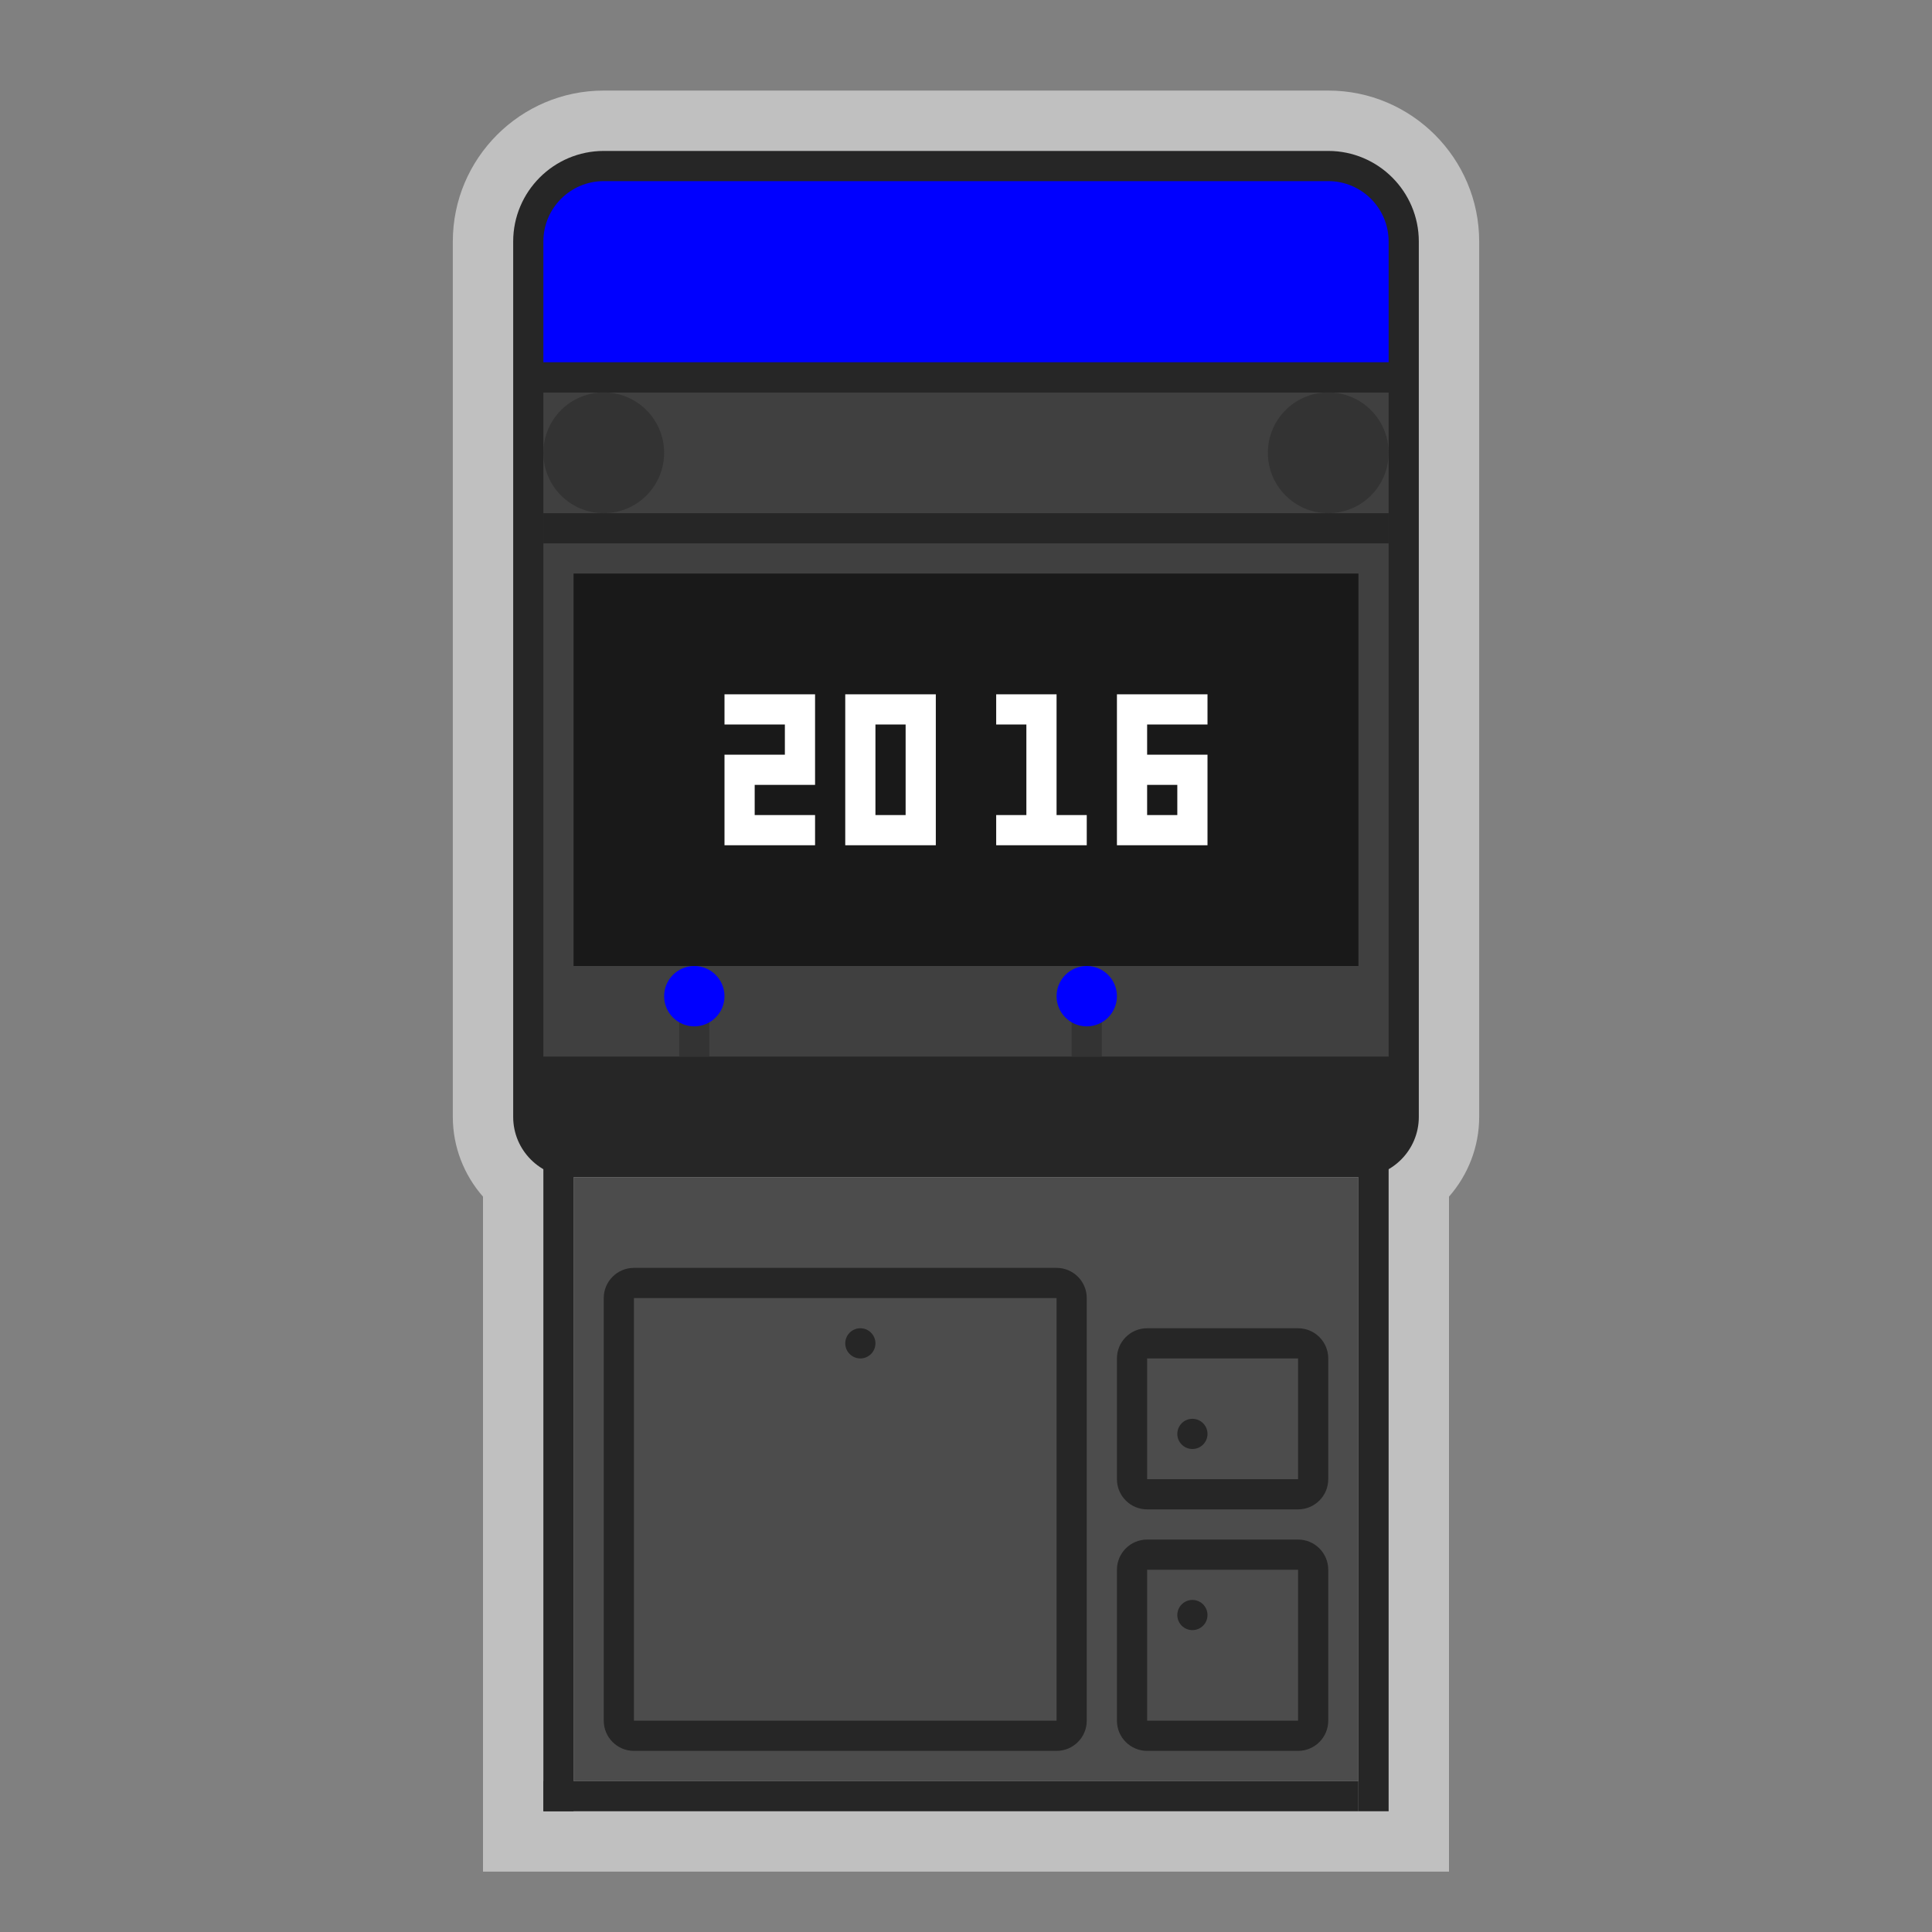 <?xml version="1.0" encoding="UTF-8" standalone="no"?>
<svg
   xmlns:dc="http://purl.org/dc/elements/1.1/"
   xmlns:cc="http://creativecommons.org/ns#"
   xmlns:rdf="http://www.w3.org/1999/02/22-rdf-syntax-ns#"
   xmlns:svg="http://www.w3.org/2000/svg"
   xmlns="http://www.w3.org/2000/svg"
   viewBox="0 0 320 320"
   height="320"
   width="320"
   xml:space="preserve"
   version="1.1"
   id="svg2"><rect x="0" y="0" width="320" height="320" fill="#808080" stroke="none"/><defs
     id="defs6"><clipPath
       id="clipPath16"
       clipPathUnits="userSpaceOnUse"><path
         id="path18"
         d="M 0,256 256,256 256,0 0,0 0,256 Z" /></clipPath><clipPath
       id="clipPath24"
       clipPathUnits="userSpaceOnUse"><path
         id="path26"
         d="M 60,244 196,244 196,8 60,8 60,244 Z" /></clipPath></defs><g
     transform="matrix(1.25,0,0,-1.25,0,320)"
     id="g10"><g
       id="g12"><g
         clip-path="url(#clipPath16)"
         id="g14"><g
           id="g20"><g
             id="g22" /><g
             id="g28"><g
               style="opacity:0.5"
               id="g30"
               clip-path="url(#clipPath24)"><g
                 id="g32"
                 transform="translate(176,244)"><path
                   id="path34"
                   style="fill:#ffffff;fill-opacity:1;fill-rule:nonzero;stroke:none"
                   d="m 0,0 -96,0 c -11.028,0 -20,-8.972 -20,-20 l 0,-116 c 0,-3.928 1.465,-7.677 4,-10.561 l 0,-77.439 0,-4 0,-8 8,0 4,0 104,0 4,0 8,0 0,8 0,81.439 c 2.535,2.884 4,6.633 4,10.561 l 0,116 C 20,-8.972 11.028,0 0,0" /></g></g></g></g><g
           transform="translate(176,236)"
           id="g36"><path
             id="path38"
             style="fill:#262626;fill-opacity:1;fill-rule:nonzero;stroke:none"
             d="m 0,0 -96,0 c -6.617,0 -12,-5.383 -12,-12 l 0,-116 c 0,-4.411 3.589,-8 8,-8 l 104,0 c 4.411,0 8,3.589 8,8 l 0,116 C 12,-5.383 6.617,0 0,0" /></g><path
           id="path40"
           style="fill:#404040;fill-opacity:1;fill-rule:nonzero;stroke:none"
           d="m 184,116 -112,0 0,88 112,0 0,-88 z" /><path
           id="path42"
           style="fill:#4c4c4c;fill-opacity:1;fill-rule:nonzero;stroke:none"
           d="m 180,20 -104,0 0,80 104,0 0,-80 z" /><path
           id="path44"
           style="fill:#191919;fill-opacity:1;fill-rule:nonzero;stroke:none"
           d="m 180,128 -104,0 0,52 104,0 0,-52 z" /><path
           id="path46"
           style="fill:#262626;fill-opacity:1;fill-rule:nonzero;stroke:none"
           d="m 76,104 -4,0 0,-88 4,0 0,88 z" /><path
           id="path48"
           style="fill:#262626;fill-opacity:1;fill-rule:nonzero;stroke:none"
           d="m 184,16 -4,0 0,88 4,0 0,-88 z" /><path
           id="path50"
           style="fill:#262626;fill-opacity:1;fill-rule:nonzero;stroke:none"
           d="m 180,16 -108,0 0,4 108,0 0,-4 z" /><path
           id="path52"
           style="fill:#262626;fill-opacity:1;fill-rule:nonzero;stroke:none"
           d="m 140,28 -56,0 0,56 56,0 0,-56 z m 0,60 -56,0 c -2.209,0 -4,-1.791 -4,-4 l 0,-56 c 0,-2.209 1.791,-4 4,-4 l 56,0 c 2.209,0 4,1.791 4,4 l 0,56 c 0,2.209 -1.791,4 -4,4" /><path
           id="path54"
           style="fill:#262626;fill-opacity:1;fill-rule:nonzero;stroke:none"
           d="m 172,60 -20,0 0,16 20,0 0,-16 z m 0,20 -20,0 c -2.209,0 -4,-1.791 -4,-4 l 0,-16 c 0,-2.209 1.791,-4 4,-4 l 20,0 c 2.209,0 4,1.791 4,4 l 0,16 c 0,2.209 -1.791,4 -4,4" /><path
           id="path56"
           style="fill:#262626;fill-opacity:1;fill-rule:nonzero;stroke:none"
           d="m 152,48 20,0 0,-20 -20,0 0,20 z m 20,4 -20,0 c -2.209,0 -4,-1.791 -4,-4 l 0,-20 c 0,-2.209 1.791,-4 4,-4 l 20,0 c 2.209,0 4,1.791 4,4 l 0,20 c 0,2.209 -1.791,4 -4,4" /><path
           id="path58"
           style="fill:#262626;fill-opacity:1;fill-rule:nonzero;stroke:none"
           d="m 184,204 -112,0 0,4 112,0 0,-4 z" /><path
           id="path60"
           style="fill:#262626;fill-opacity:1;fill-rule:nonzero;stroke:none"
           d="m 184,184 -112,0 0,4 112,0 0,-4 z" /><path
           id="path62"
           style="fill:#333333;fill-opacity:1;fill-rule:nonzero;stroke:none"
           d="m 94,116 -4,0 0,8 4,0 0,-8 z" /><g
           transform="translate(96,160)"
           id="g64"><path
             id="path66"
             style="fill:#ffffff;fill-opacity:1;fill-rule:nonzero;stroke:none"
             d="m 0,0 8,0 0,-4 -8,0 0,-4 0,-8 4,0 8,0 0,4 -8,0 0,4 4,0 4,0 0,8 0,4 L 0,4 0,0 Z" /></g><path
           id="path68"
           style="fill:#ffffff;fill-opacity:1;fill-rule:nonzero;stroke:none"
           d="m 120,148 -4,0 0,12 4,0 0,-12 z m -4,16 -4,0 0,-20 4,0 4,0 4,0 0,20 -4,0 -4,0 z" /><g
           transform="translate(140,148)"
           id="g70"><path
             id="path72"
             style="fill:#ffffff;fill-opacity:1;fill-rule:nonzero;stroke:none"
             d="m 0,0 0,16 -4,0 -4,0 0,-4 4,0 0,-12 -4,0 0,-4 4,0 4,0 4,0 0,4 -4,0 z" /></g><path
           id="path74"
           style="fill:#ffffff;fill-opacity:1;fill-rule:nonzero;stroke:none"
           d="m 156,148 -4,0 0,4 4,0 0,-4 z m 4,12 0,4 -8,0 -4,0 0,-4 0,-4 0,-4 0,-4 0,-4 4,0 4,0 4,0 0,4 0,4 0,4 -4,0 -4,0 0,4 8,0 z" /><g
           transform="translate(96,124)"
           id="g76"><path
             id="path78"
             style="fill:#0000ff;fill-opacity:1;fill-rule:nonzero;stroke:none"
             d="m 0,0 c 0,-2.209 -1.791,-4 -4,-4 -2.209,0 -4,1.791 -4,4 0,2.209 1.791,4 4,4 2.209,0 4,-1.791 4,-4" /></g><path
           id="path80"
           style="fill:#333333;fill-opacity:1;fill-rule:nonzero;stroke:none"
           d="m 146,116 -4,0 0,8 4,0 0,-8 z" /><g
           transform="translate(148,124)"
           id="g82"><path
             id="path84"
             style="fill:#0000ff;fill-opacity:1;fill-rule:nonzero;stroke:none"
             d="m 0,0 c 0,-2.209 -1.791,-4 -4,-4 -2.209,0 -4,1.791 -4,4 0,2.209 1.791,4 4,4 2.209,0 4,-1.791 4,-4" /></g><g
           transform="translate(176,232)"
           id="g86"><path
             id="path88"
             style="fill:#0000ff;fill-opacity:1;fill-rule:nonzero;stroke:none"
             d="m 0,0 -96,0 c -4.418,0 -8,-3.582 -8,-8 l 0,-16 112,0 0,16 C 8,-3.582 4.418,0 0,0" /></g><g
           transform="translate(88,196)"
           id="g90"><path
             id="path92"
             style="fill:#333333;fill-opacity:1;fill-rule:nonzero;stroke:none"
             d="m 0,0 c 0,-4.418 -3.582,-8 -8,-8 -4.418,0 -8,3.582 -8,8 0,4.418 3.582,8 8,8 4.418,0 8,-3.582 8,-8" /></g><g
           transform="translate(184,196)"
           id="g94"><path
             id="path96"
             style="fill:#333333;fill-opacity:1;fill-rule:nonzero;stroke:none"
             d="m 0,0 c 0,-4.418 -3.582,-8 -8,-8 -4.418,0 -8,3.582 -8,8 0,4.418 3.582,8 8,8 4.418,0 8,-3.582 8,-8" /></g><g
           transform="translate(116,78)"
           id="g98"><path
             id="path100"
             style="fill:#262626;fill-opacity:1;fill-rule:nonzero;stroke:none"
             d="m 0,0 c 0,-1.104 -0.896,-2 -2,-2 -1.104,0 -2,0.896 -2,2 0,1.104 0.896,2 2,2 1.104,0 2,-0.896 2,-2" /></g><g
           transform="translate(160,66)"
           id="g102"><path
             id="path104"
             style="fill:#262626;fill-opacity:1;fill-rule:nonzero;stroke:none"
             d="m 0,0 c 0,-1.104 -0.896,-2 -2,-2 -1.104,0 -2,0.896 -2,2 0,1.104 0.896,2 2,2 1.104,0 2,-0.896 2,-2" /></g><g
           transform="translate(160,42)"
           id="g106"><path
             id="path108"
             style="fill:#262626;fill-opacity:1;fill-rule:nonzero;stroke:none"
             d="m 0,0 c 0,-1.104 -0.896,-2 -2,-2 -1.104,0 -2,0.896 -2,2 0,1.104 0.896,2 2,2 1.104,0 2,-0.896 2,-2" /></g></g></g></g></svg>